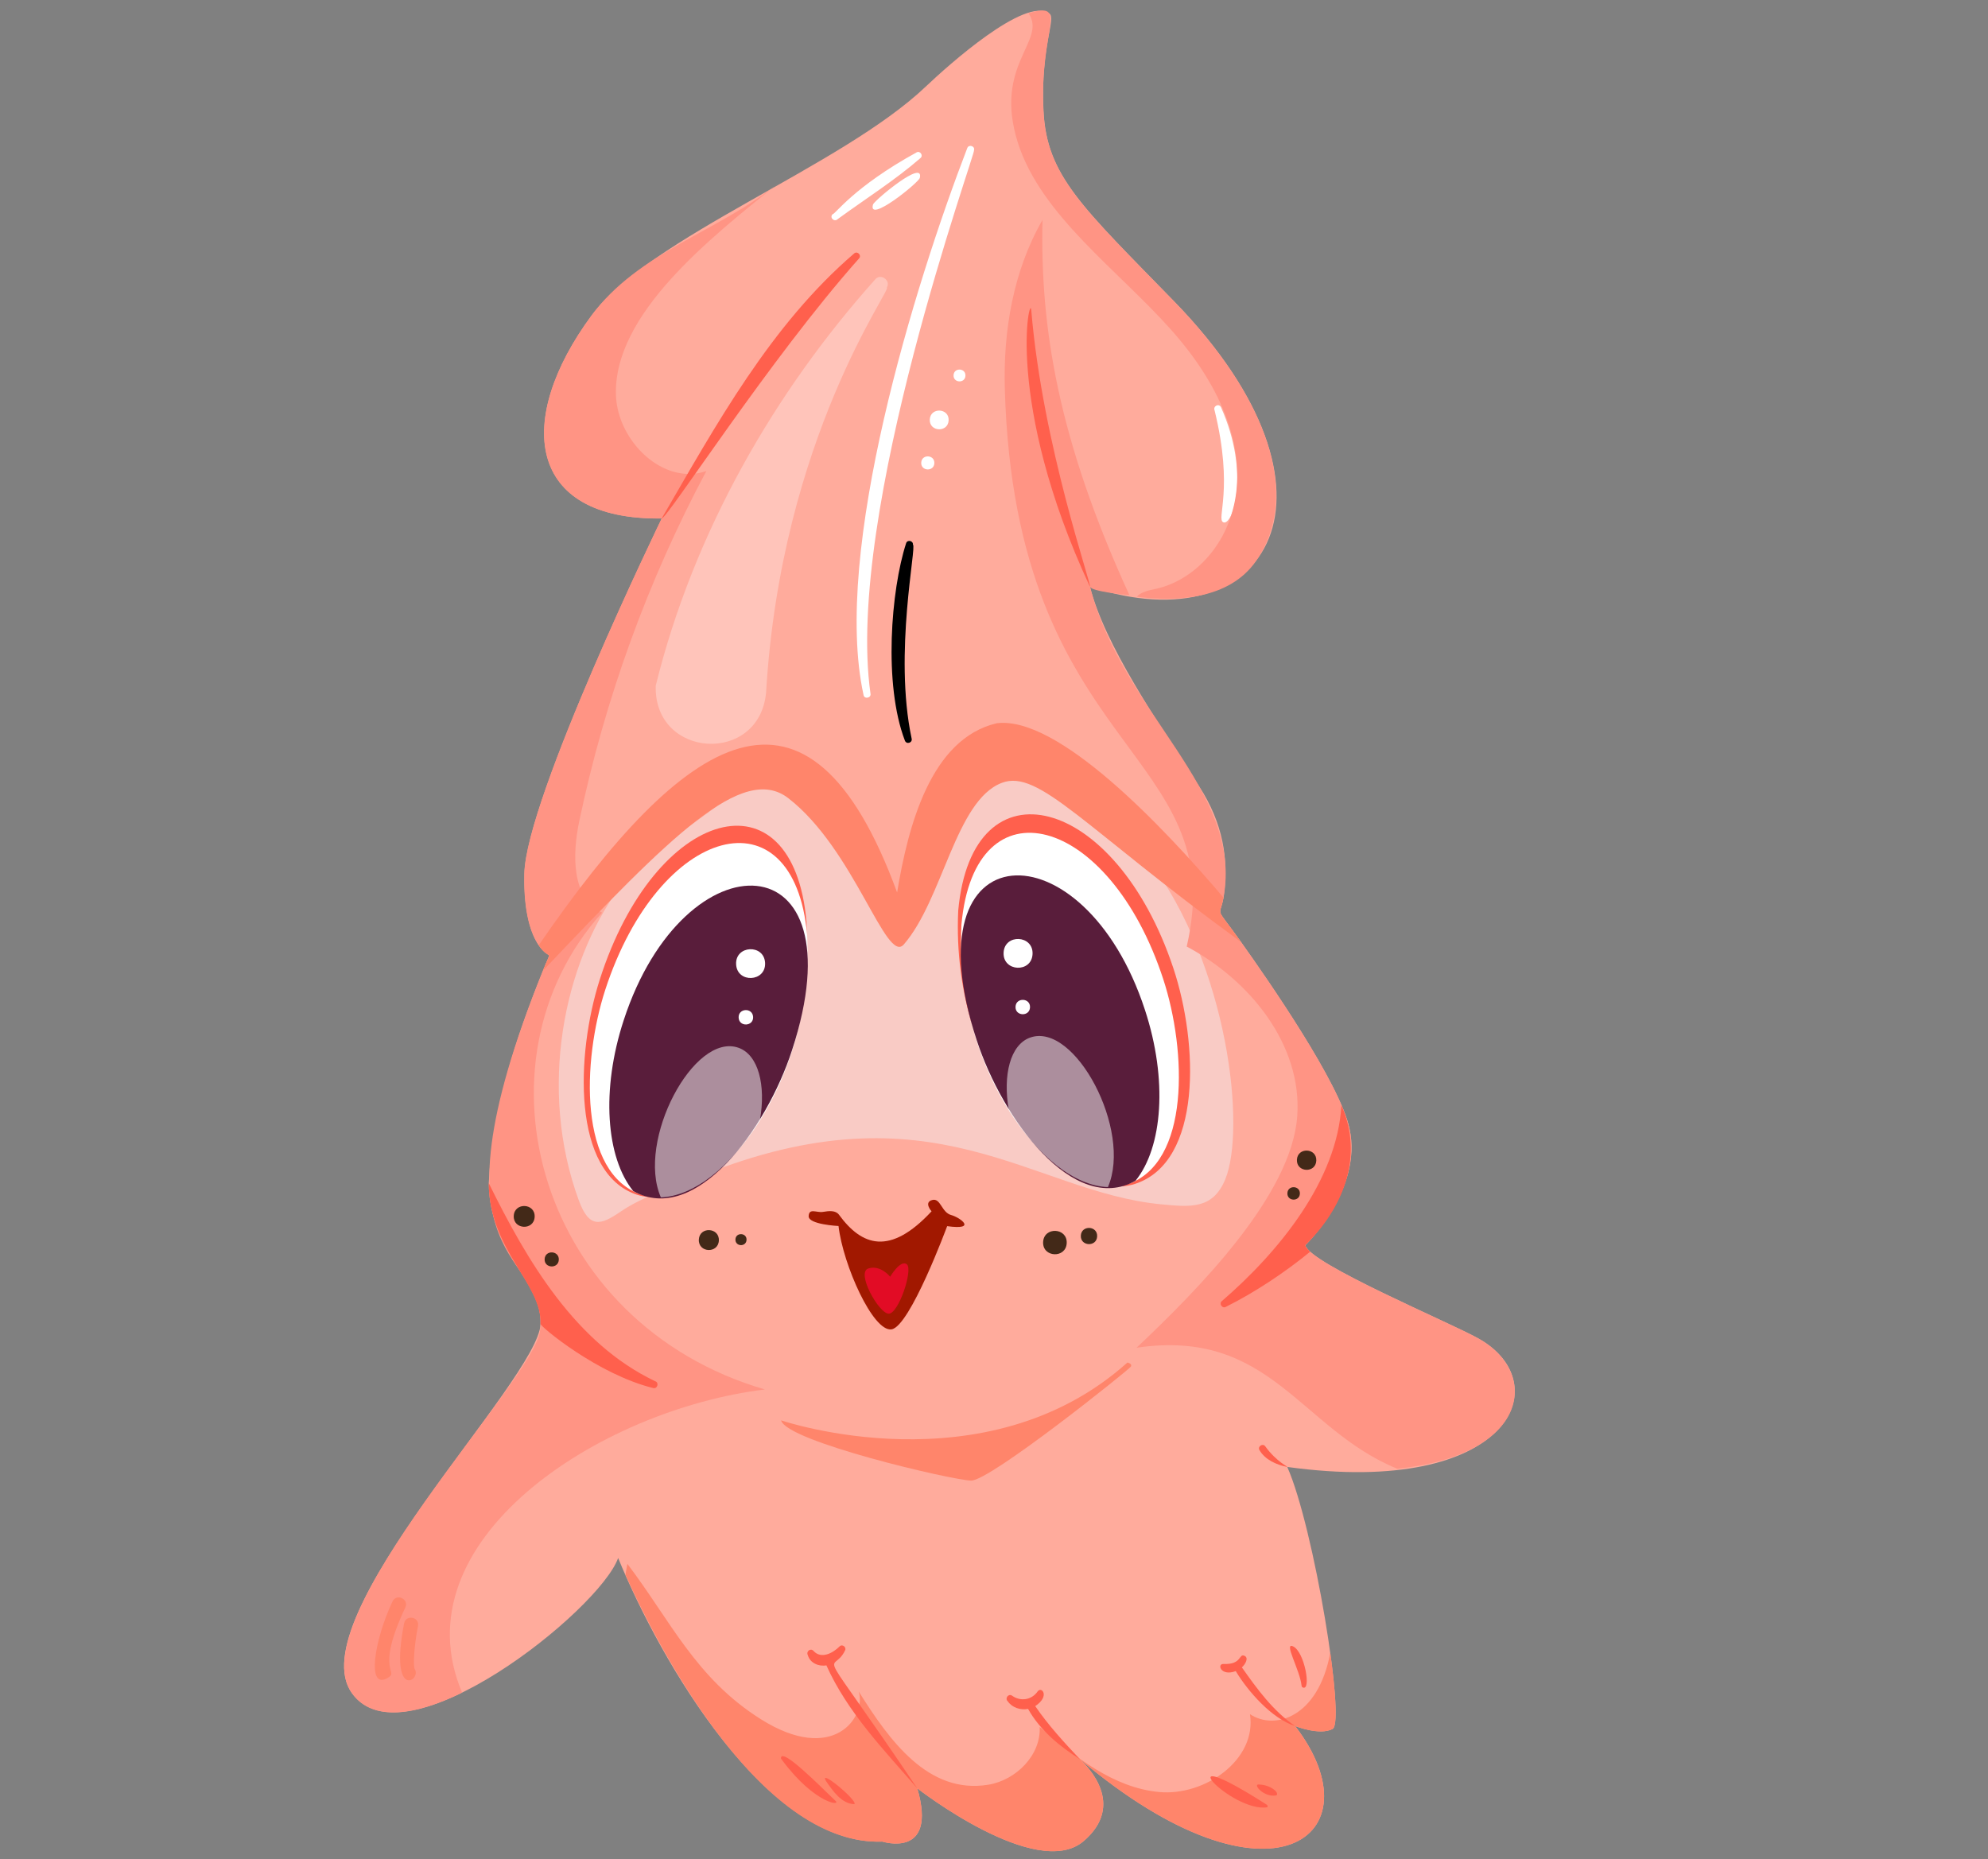 <?xml version="1.0" encoding="UTF-8" standalone="no"?>
<!-- Generator: Adobe Illustrator 27.4.0, SVG Export Plug-In . SVG Version: 6.00 Build 0)  -->

<svg
   version="1.1"
   id="svg909"
   inkscape:version="1.2.2 (732a01da63, 2022-12-09)"
   sodipodi:docname="squidsmall-01.svg"
   x="0px"
   y="0px"
   viewBox="0 0 3607.8 3374.5"
   style="enable-background:new 0 0 3607.8 3374.5;"
   xml:space="preserve"
   xmlns:inkscape="http://www.inkscape.org/namespaces/inkscape"
   xmlns:sodipodi="http://sodipodi.sourceforge.net/DTD/sodipodi-0.dtd"
   xmlns="http://www.w3.org/2000/svg"
   xmlns:svg="http://www.w3.org/2000/svg"><rect x="0" y="0" width="3607.8" height="3374.5" fill="#808080" stroke="none"/><defs
   id="defs159" />
<style
   type="text/css"
   id="style2">
	.st0{fill:#FFAB9C;}
	.st1{fill:#FFFFFF;}
	.st2{fill:#A11800;}
	.st3{fill:#E20C25;}
	.st4{fill:#FF9484;}
	.st5{fill:#F9CBC5;}
	.st6{fill:#FF856B;}
	.st7{opacity:0.3;}
	.st8{fill:#FF604D;}
	.st9{fill:#591D3B;}
	.st10{opacity:0.5;fill:#FFFFFF;}
	.st11{fill:#432918;}
</style>
<sodipodi:namedview
   bordercolor="#666666"
   borderopacity="1.0"
   id="namedview911"
   inkscape:current-layer="svg909"
   inkscape:cx="1811.6733"
   inkscape:cy="1620.4218"
   inkscape:pagecheckerboard="0"
   inkscape:pageopacity="0.0"
   inkscape:pageshadow="2"
   inkscape:window-height="705"
   inkscape:window-maximized="1"
   inkscape:window-width="1366"
   inkscape:window-x="-8"
   inkscape:window-y="-8"
   inkscape:zoom="0.14378972"
   pagecolor="#ffffff"
   showgrid="false"
   inkscape:showpageshadow="2"
   inkscape:deskcolor="#d1d1d1">
	</sodipodi:namedview>
<g
   id="_x33_6"
   transform="rotate(24.022,1528.323,1731.874)">
	<path
   class="st0"
   d="m 2645,2253 c 89.2,80.6 285.1,379.5 268.7,400.8 -16.1,20.9 -64.2,22.9 -64.2,22.9 220.6,119.3 103.7,340 -332.2,214 17.6,6.1 110.1,40.9 66.6,133 -48.2,101.4 -314.7,35.4 -314.7,35.4 86.4,102.4 -18.6,114.1 -18.6,114.1 -187.7,92.4 -500.9,-134.8 -647.5,-274.9 7.7,100.6 -200.8,503.5 -341.5,420.6 -144.4,-84.5 77.4,-655.5 40.1,-751.2 -27.5,-70.4 -138.5,-81.5 -190.1,-195.5 -48.1,-123.1 -62.3,-259.4 -67,-392.1 -1.7,-40.3 3.5,-26.3 -13.7,-33 -40.6,-15.5 -71.7,-73.5 -88.6,-113.7 -53.4,-126 -34.9,-690.7 -34.9,-690.7 C 682.8,1246.3 591.3,1085.5 641,858.6 679.6,683.1 944.8,428.5 1026,231.4 c 20.8,-50.3 97.8,-223.1 150.7,-212.1 15.9,3.3 8.8,59.9 62.1,165.4 53.5,105.8 133.7,130.3 358.4,220 448.3,179.4 411.4,501.3 70.3,534.7 67.4,85.5 208.1,171.6 329.1,250.8 65.7,42.9 102.9,97.8 122,166 9.3,38 -11.1,17.7 61.5,60.5 71.3,42 269.4,161.8 318,229.5 67.1,90.6 12.9,226 12.9,226 21.9,27.5 296.6,21.1 355.8,26.6 166.3,14.7 171,240.4 -221.8,354.2 z"
   id="path5" />
	<g
   id="g9">
		<path
   class="st1"
   d="m 1752.1,545.2 c 98.3,88.1 107.6,189.7 88.7,189 -14.3,-0.3 -6.1,-61.7 -96.9,-179 -6.1,-5.7 1.5,-15.5 8.2,-10 z"
   id="path7" />
	</g>
	<g
   id="g13">
		<path
   d="m 1886.1,698.9 c -1,7.2 -12.1,6.7 -12.5,-0.4 -1.4,-28.1 -16.6,-52.1 -29.8,-76.2 -5.2,-6.6 3.7,-15 9.5,-8.7 2.4,-1 38.3,44.1 32.8,85.3 z"
   id="path11" />
	</g>
	<g
   id="g17">
		<path
   class="st1"
   d="m 1059.2,347.7 c 4.2,-5.9 13.9,-0.2 10.8,6.3 -26.1,56 -61.5,108.9 -92.2,162.5 -3,7.9 -14.9,4 -12.2,-4.1 4.7,-1.9 14.4,-60.1 93.6,-164.7 z"
   id="path15" />
	</g>
	<g
   id="g21">
		<path
   class="st1"
   d="m 1025.5,465.8 c 1,-10.8 51.3,-113.2 58,-78.2 0.9,10.1 -53.2,115.7 -58,78.2 z"
   id="path19" />
	</g>
	<g
   id="g25">
		<path
   class="st1"
   d="m 1382.8,1279 c 4.7,6.7 -6.2,14.3 -10.7,7.1 -157.7,-214.4 -218.2,-717 -232,-983.1 -0.5,-7.8 12.1,-9.3 12.8,-1 4.6,-1.8 53.4,695.8 229.9,977 z"
   id="path23" />
	</g>
	<g
   id="g29">
		<path
   d="m 1484,1322.8 c 5.3,6.3 -3.9,14.6 -9.7,8.4 -76.9,-77.1 -134.1,-238.8 -143.6,-327.8 -1,-7.4 10.3,-9.8 12.4,-2.6 7,-2.8 48,194.4 140.9,322 z"
   id="path27" />
	</g>
	<path
   class="st2"
   d="m 1715.6,2166.1 c 60.8,34.8 114.9,31.1 150.9,-74.1 0,0 -19.9,-8.7 -7.4,-19.1 12.4,-10.4 24.6,13.7 42.7,10.8 16.2,-2.6 55.7,5.7 1.5,21.4 0,0 12.7,194.1 -16,212.2 -28.6,18.1 -127.9,-70.9 -164.2,-132.2 0,0 -51.2,20 -56.8,5.7 -5.6,-14.3 10.8,-11.1 20.6,-17.6 9.7,-6.5 19.9,-12.1 28.7,-7.1 z"
   id="path31" />
	<path
   class="st3"
   d="m 1846.2,2231 c 0,0 4.1,-36.9 18.6,-32.8 14.5,4.1 23,89.6 5.8,95.4 -17.2,5.8 -83.8,-44 -66.9,-59.9 17,-15.8 42.5,-2.7 42.5,-2.7 z"
   id="path33" />
	<g
   id="g37">
		<path
   d="m 2829.9,2078.2 c -2.5,-15.8 -6,-91.2 4.8,-89.5 15,18.9 14.9,89.5 -4.8,89.5 z"
   id="path35" />
	</g>
	<g
   id="g41">
		<path
   d="m 2872.3,2038.5 c 0.5,-21.6 6.9,-38.1 10.2,-58.7 0.1,-1.9 1.8,-3.2 3.6,-3.1 26.9,16.3 -7.9,79.9 -13.8,61.8 z"
   id="path39" />
	</g>
	<path
   class="st1"
   d="m 1318.4,849.8 c 5.7,14.7 -16.5,23.4 -22.2,8.7 -5.8,-14.7 16.4,-23.4 22.2,-8.7 z"
   id="path43" />
	<path
   class="st1"
   d="m 1310.4,768.2 c 8.2,21.1 -23.6,33.6 -31.9,12.5 -8.2,-21.1 23.7,-33.6 31.9,-12.5 z"
   id="path45" />
	<path
   class="st1"
   d="m 1305.3,681.8 c 5.2,13.3 -14.9,21.2 -20.1,7.9 -5.2,-13.3 14.9,-21.2 20.1,-7.9 z"
   id="path47" />
	<path
   class="st4"
   d="m 851.7,502.9 c -71.5,140.1 -176,337.7 -111,470.1 36.7,74.3 145,114.5 205.5,58.3 -16,225.5 0.4,453.2 48.1,674.5 13,60.1 43.6,132.9 105.3,134.5 -113.1,350.8 199.7,727.8 622.2,670.2 -260.1,156.1 -496.4,522.2 -277.9,726.2 -59.3,71.5 -126.1,115.5 -182.4,82.3 -142.1,-83.1 72.1,-655.7 44.2,-739.8 -48.3,-148.6 -239.9,-1.1 -261.3,-598.9 -2,-47.2 6.3,-19.6 -25.8,-39.1 -19.7,-12.2 -48.5,-40.7 -76.5,-107.6 -53.4,-126 -34.9,-690.7 -34.9,-690.7 C 682.6,1246.5 591.1,1085.7 640.8,858.8 671.8,718 789.1,625.5 851.7,502.9 Z"
   id="path49" />
	<path
   class="st5"
   d="m 2329.7,1822.3 c 1.5,58.7 -36.7,71.3 -87.8,88.5 -224.5,75.3 -468.5,-34.5 -784.2,293.1 -35.2,36.5 -79.9,75.3 -106.6,118.6 -22.5,36.6 -38.8,51.8 -77.6,11.8 -148.9,-153.3 -200.2,-379.4 -163.6,-548.3 15.2,-69.9 63.6,-138.6 98.1,-201.5 34.6,-63.7 63.3,-96 135.6,-87.5 89.4,11.2 163.6,72.5 232,131 16.1,-117 -52.6,-357.1 129.7,-335.9 87,10.2 180.8,12.4 258.8,55.4 214.7,118.4 363.2,376.9 365.6,474.8 z"
   id="path51" />
	<path
   class="st4"
   d="m 2828.7,2174.7 c -190.3,6.1 -314.1,-139.8 -521.6,-8 58.2,-139.9 144.7,-367.3 95.1,-502.9 -44.2,-121.6 -179,-190.4 -308.4,-199.2 -70.5,-361.8 -425.3,-189.7 -713.5,-790 -45.9,-95.6 -73.3,-202.4 -62.4,-308 74.9,178.5 186.3,351 421.2,557.7 -5.2,2.1 -66,22.2 -71.5,15.2 145.7,184.9 404.4,223.4 451.1,416.8 9.3,38 -11.1,17.7 61.5,60.5 71.7,42.2 269.4,161.8 318,229.5 67.1,90.6 12.9,226 12.9,226 21.9,27.5 296.6,21.1 355.8,26.6 127.5,11.2 171.4,155 -38.2,275.8 z"
   id="path53" />
	<path
   class="st4"
   d="m 1923.9,774.1 c -15.9,84.4 -103.1,127 -171.2,147.5 2.5,-9.8 13.7,-18.6 23,-25.3 C 1881.7,822.1 1911.8,589 1612.1,453.6 1479.6,393.7 1312.6,360.4 1220.3,257.1 1120.6,145 1194,66.8 1142.1,34.3 c 59.3,-50.9 29.6,17.9 96.6,150.5 53.5,105.8 133.7,130.3 358.4,220 224.9,90 353.7,226.8 326.8,369.3 z"
   id="path55" />
	<path
   class="st6"
   d="m 2849.5,2676.8 c 220.6,119.3 103.7,340 -332.2,214 17.6,6.1 110.1,40.9 66.6,133 -48.2,101.4 -314.7,35.4 -314.7,35.4 86.4,102.4 -18.6,114.1 -18.6,114.1 -203.8,100.3 -531.5,-171.1 -622.9,-252.5 -2,-6.7 -3.4,-13 -4.9,-19.6 113.9,62.6 197.9,139.1 336,158.9 153.5,22.1 173.6,-81.4 141.9,-118.1 87.2,58.5 191,119.3 283.3,58.8 42.9,-28.1 65.9,-88.4 42.6,-134 80.1,23.4 166.4,46.5 245.8,19.9 79.3,-26.6 138.8,-126 93.4,-196.3 52.8,9 115.9,-44.4 87.7,-161.3 40.2,64.6 66.7,116.4 60.3,124.7 -16.2,21 -64.3,23 -64.3,23 z"
   id="path57" />
	<g
   class="st7"
   id="g61">
		<path
   class="st1"
   d="m 1208.8,1354 c 42.8,125.3 -137.4,193.3 -187.9,70.4 -50.9,-283.9 -19.6,-576.1 63.6,-835.6 3.9,-14.6 27.1,-10.4 25.3,4.8 10.3,-4.1 -64.3,326.7 99,760.4 z"
   id="path59" />
	</g>
	<path
   class="st6"
   d="m 2180,1416.8 c -343.6,-73.1 -462.7,-137.8 -513.6,-87 -63.6,63.2 -11.6,236.7 -43.1,340.4 -14.3,46.7 -152,-121.2 -299.4,-157.2 -101.7,-24.9 -167.4,150.2 -279.4,467.2 -2,-47.2 6.3,-19.6 -25.8,-39.1 85.4,-460.4 229,-688.1 555.1,-352.2 -30.6,-117.2 -58.2,-279.6 40.2,-354.2 95.8,-57.9 352.1,48.3 504.4,121.5 9.5,38.1 -10.9,17.8 61.6,60.6 z"
   id="path63" />
	<g
   id="g67">
		<path
   class="st8"
   d="M 1667.3,939.4 C 1387.2,695.4 1350.1,493 1366.2,524.9 c 118.5,215.9 305.6,412.8 301.1,414.5 z"
   id="path65" />
	</g>
	<g
   id="g71">
		<path
   class="st8"
   d="M 907.2,1142.9 C 928.4,946.4 944.9,742 1030.6,561 c 3.4,-6.6 14,-2.3 11.7,4.8 -73.8,232.3 -125.7,573.4 -135.1,577.1 z"
   id="path69" />
	</g>
	<path
   class="st8"
   d="m 2183.3,1896.4 c -99.1,88.5 -384,-38.9 -494.8,-322.6 -89.9,-263.8 174.9,-309.1 399.4,-63.2 96.5,105.8 191.4,299.5 95.4,385.8 z"
   id="path73" />
	<path
   class="st1"
   d="m 2170.6,1903 c -92.7,83.6 -361.1,-38.8 -466.5,-308.6 -85.7,-251 163,-292.8 375.1,-58.2 91.2,100.9 181.3,285.3 91.4,366.8 z"
   id="path75" />
	<path
   class="st9"
   d="m 2182,1890.6 c -76.7,104.1 -266.1,-3.6 -367.1,-115.6 -271.5,-299.4 17.4,-439 256.5,-174.5 89.5,98.7 130.8,214.5 110.6,290.1 z"
   id="path77" />
	<path
   class="st1"
   d="m 1843.8,1590.9 c 12.7,32.4 -36.3,51.6 -49,19.1 -12.7,-32.3 36.3,-51.5 49,-19.1 z"
   id="path79" />
	<path
   class="st1"
   d="m 1879,1681.2 c 6.3,16.2 -18.2,25.8 -24.5,9.6 -6.3,-16.2 18.2,-25.8 24.5,-9.6 z"
   id="path81" />
	<path
   class="st10"
   d="m 2140.9,1921.6 c -56.1,22.5 -139,1 -221.1,-54.4 -36.6,-54.2 -45.6,-109.7 -18.5,-135.8 62.2,-60.1 238.7,78.1 239.6,190.2 z"
   id="path83" />
	<path
   class="st8"
   d="m 1365.6,2282.2 c 127.5,-12.7 215.7,-306.2 79.6,-577.8 -135,-243.1 -336.3,-80.4 -299.9,248.8 15.6,141.4 96.4,341 220.3,329 z"
   id="path85" />
	<path
   class="st1"
   d="m 1373.9,2278.6 c 124.2,-13.1 212.4,-294.6 81.9,-553.3 -129.5,-231.5 -326.7,-74.3 -293.9,240.3 14.2,135.2 91.3,325.5 212,313 z"
   id="path87" />
	<path
   class="st9"
   d="m 1357,2278.8 c 128.7,12.4 175.1,-200.4 159.2,-350.4 -41.5,-402.1 -338.3,-280.3 -301.2,74.3 13.7,132.5 72.3,240.7 142,276.1 z"
   id="path89" />
	<path
   class="st1"
   d="m 1360,1826.9 c 15.7,31.1 62.7,7.4 47,-23.7 -15.7,-31 -62.7,-7.4 -47,23.7 z"
   id="path91" />
	<path
   class="st1"
   d="m 1403.6,1913.5 c 7.8,15.5 31.3,3.7 23.5,-11.8 -7.9,-15.6 -31.4,-3.8 -23.5,11.8 z"
   id="path93" />
	<path
   class="st10"
   d="m 1407.5,2268.9 c 54.2,-26.7 93.6,-102.8 107.2,-200.9 -15.8,-63.4 -51.2,-107.3 -88.7,-104.5 -86.2,6.2 -101.3,229.8 -18.5,305.4 z"
   id="path95" />
	<path
   class="st8"
   d="M 2269.2,3059.2 C 1977.1,2876.7 2046,2939 2047.5,2884.1 c 0.7,-6.8 -9.5,-9.4 -12,-2.9 -6.3,16.6 -21.2,35.1 -39.9,26.8 -7.2,-3.3 -12.4,6.5 -6.2,11.3 9.4,11.4 26.8,11 38.2,3.1 69.5,62.3 158,97.8 241.6,136.8 z"
   id="path97" />
	<path
   class="st8"
   d="m 2517.3,2890.7 c -38.6,-16.1 -77.9,-33.1 -113.4,-55 17.6,-27.6 -4.2,-38 -6.8,-26.3 -3.6,19.1 -21,29.9 -39.4,26.1 -7.7,-1.4 -10.3,10.1 -2.9,12.5 12.2,7.4 27.9,5.5 39.3,-2.4 35.6,26.6 79.9,38.8 123.2,45.1 z"
   id="path99" />
	<path
   class="st8"
   d="m 2717.8,2618.8 c 3.7,-8.3 4.5,-21.2 -4.2,-21.1 -11.7,0.1 2.6,16.5 -28.4,28.9 -12.3,4.4 4.4,23.5 25.2,2.9 35.5,24.9 95.7,52.3 138.9,47.2 -47.4,-8.6 -90.4,-33.4 -131.5,-57.9 z"
   id="path101" />
	<g
   id="g105">
		<path
   class="st8"
   d="m 2645,2253 c -19.2,4.4 -42,4.6 -58.6,-7.4 -6.3,-4.5 0.4,-14.5 6.9,-10.5 30.7,17.8 54.5,16.9 51.7,17.9 z"
   id="path103" />
	</g>
	<g
   id="g109">
		<path
   class="st8"
   d="m 2833.2,2607.1 c -1.2,-0.1 -2.3,-0.9 -2.8,-1.9 -14.3,-24.9 -62.9,-59.5 -43.3,-59 23.3,0 64.7,62 46.1,60.9 z"
   id="path107" />
	</g>
	<g
   id="g113">
		<path
   class="st8"
   d="m 2860.6,2828.1 c 1.8,0.3 3.1,2 2.8,3.8 -55.3,36.2 -230.1,-38.1 -2.8,-3.8 z"
   id="path111" />
	</g>
	<g
   id="g117">
		<path
   class="st8"
   d="m 2869.7,2805.4 c -18.7,13.7 -50.7,-1.7 -35.8,-5.5 18.9,-7.4 39.1,-1.1 35.8,5.5 z"
   id="path115" />
	</g>
	<g
   id="g121">
		<path
   class="st8"
   d="m 2141.4,3139.8 c 18.2,4.2 -28.5,22.4 -117.7,-27.9 0,0 0.1,-0.3 0.1,-0.5 -4.1,0.4 -4.7,-6.2 -0.5,-6.4 14.2,-5.6 106.4,31.1 118.1,34.8 z"
   id="path119" />
	</g>
	<g
   id="g125">
		<path
   class="st8"
   d="m 2176.6,3131.8 c -21.8,9 -45.6,-6.2 -64,-17.2 -23.5,-16.6 67.5,8.9 64,17.2 z"
   id="path123" />
	</g>
	<g
   id="g129">
		<path
   class="st6"
   d="m 1261.2,3137.1 c 0.4,-17 26.1,-16.5 25.7,0.6 -2.8,131.7 37.8,108.4 22.8,129.6 -26.2,36.7 -50.2,-52.4 -48.5,-130.2 z"
   id="path127" />
	</g>
	<g
   id="g133">
		<path
   class="st6"
   d="m 1296.6,3164.8 c -3.9,-16.5 21.2,-22.4 25,-5.8 8,34.3 20.4,68.8 26.5,73.8 20,13 -18.9,72.5 -51.5,-68 z"
   id="path131" />
	</g>
	<path
   class="st6"
   d="m 1771.6,2549.7 c 0,0 389.8,-35.6 531.3,-351.7 0,0 9.2,-2.1 8.7,4.2 -0.6,6.2 -148.8,293.5 -180.6,307 -31.8,13.3 -335.7,71.7 -359.4,40.5 z"
   id="path135" />
	<path
   class="st8"
   d="m 1535.9,2590.6 c -102.2,18.5 -232.5,-18.5 -234.3,-23 -28,-68.1 -140,-84.7 -190,-195.2 121.5,101.1 262.3,201.5 422.4,205.5 7.6,-0.9 9.5,11.1 1.9,12.7 z"
   id="path137" />
	<path
   class="st8"
   d="m 2523.9,1879.3 c -25.7,51.4 -61.4,108.2 -99.2,153.9 -4.6,5.9 -14.4,-0.7 -10.5,-7.2 57.8,-123.2 101.9,-284.9 53.3,-412.6 76,68.7 78.7,170.7 43.4,258.8 2.2,2.8 6.6,4.9 13,7.1 z"
   id="path139" />
	<path
   class="st11"
   d="m 1212.7,2394.5 c 9.1,23.4 -26.2,37.2 -35.4,13.8 -9.1,-23.4 26.3,-37.3 35.4,-13.8 z"
   id="path141" />
	<path
   class="st11"
   d="m 1284.4,2447.7 c 6.2,15.8 -17.8,25.2 -24,9.4 -6.2,-15.9 17.8,-25.2 24,-9.4 z"
   id="path143" />
	<path
   class="st11"
   d="m 1535.5,2297.6 c 8.7,22.4 -25.1,35.7 -33.9,13.2 -8.7,-22.4 25.1,-35.6 33.9,-13.2 z"
   id="path145" />
	<path
   class="st11"
   d="m 1580.9,2276.1 c 4.8,12.4 -13.9,19.7 -18.8,7.3 -4.8,-12.3 14,-19.7 18.8,-7.3 z"
   id="path147" />
	<path
   class="st11"
   d="m 2114,2044.9 c 10.3,26.3 -29.6,42 -39.9,15.6 -10.2,-26.4 29.6,-42 39.9,-15.6 z"
   id="path149" />
	<path
   class="st11"
   d="m 2159.5,2011.3 c 7.1,18.2 -20.4,29 -27.6,10.8 -7.1,-18.3 20.5,-29.1 27.6,-10.8 z"
   id="path151" />
	<path
   class="st11"
   d="m 2466.8,1723.8 c 8.5,21.7 -24.3,34.5 -32.8,12.8 -8.4,-21.7 24.3,-34.5 32.8,-12.8 z"
   id="path153" />
	<path
   class="st11"
   d="m 2464,1790.7 c 5.5,14 -15.7,22.3 -21.1,8.3 -5.5,-14 15.6,-22.3 21.1,-8.3 z"
   id="path155" />
</g>
</svg>
